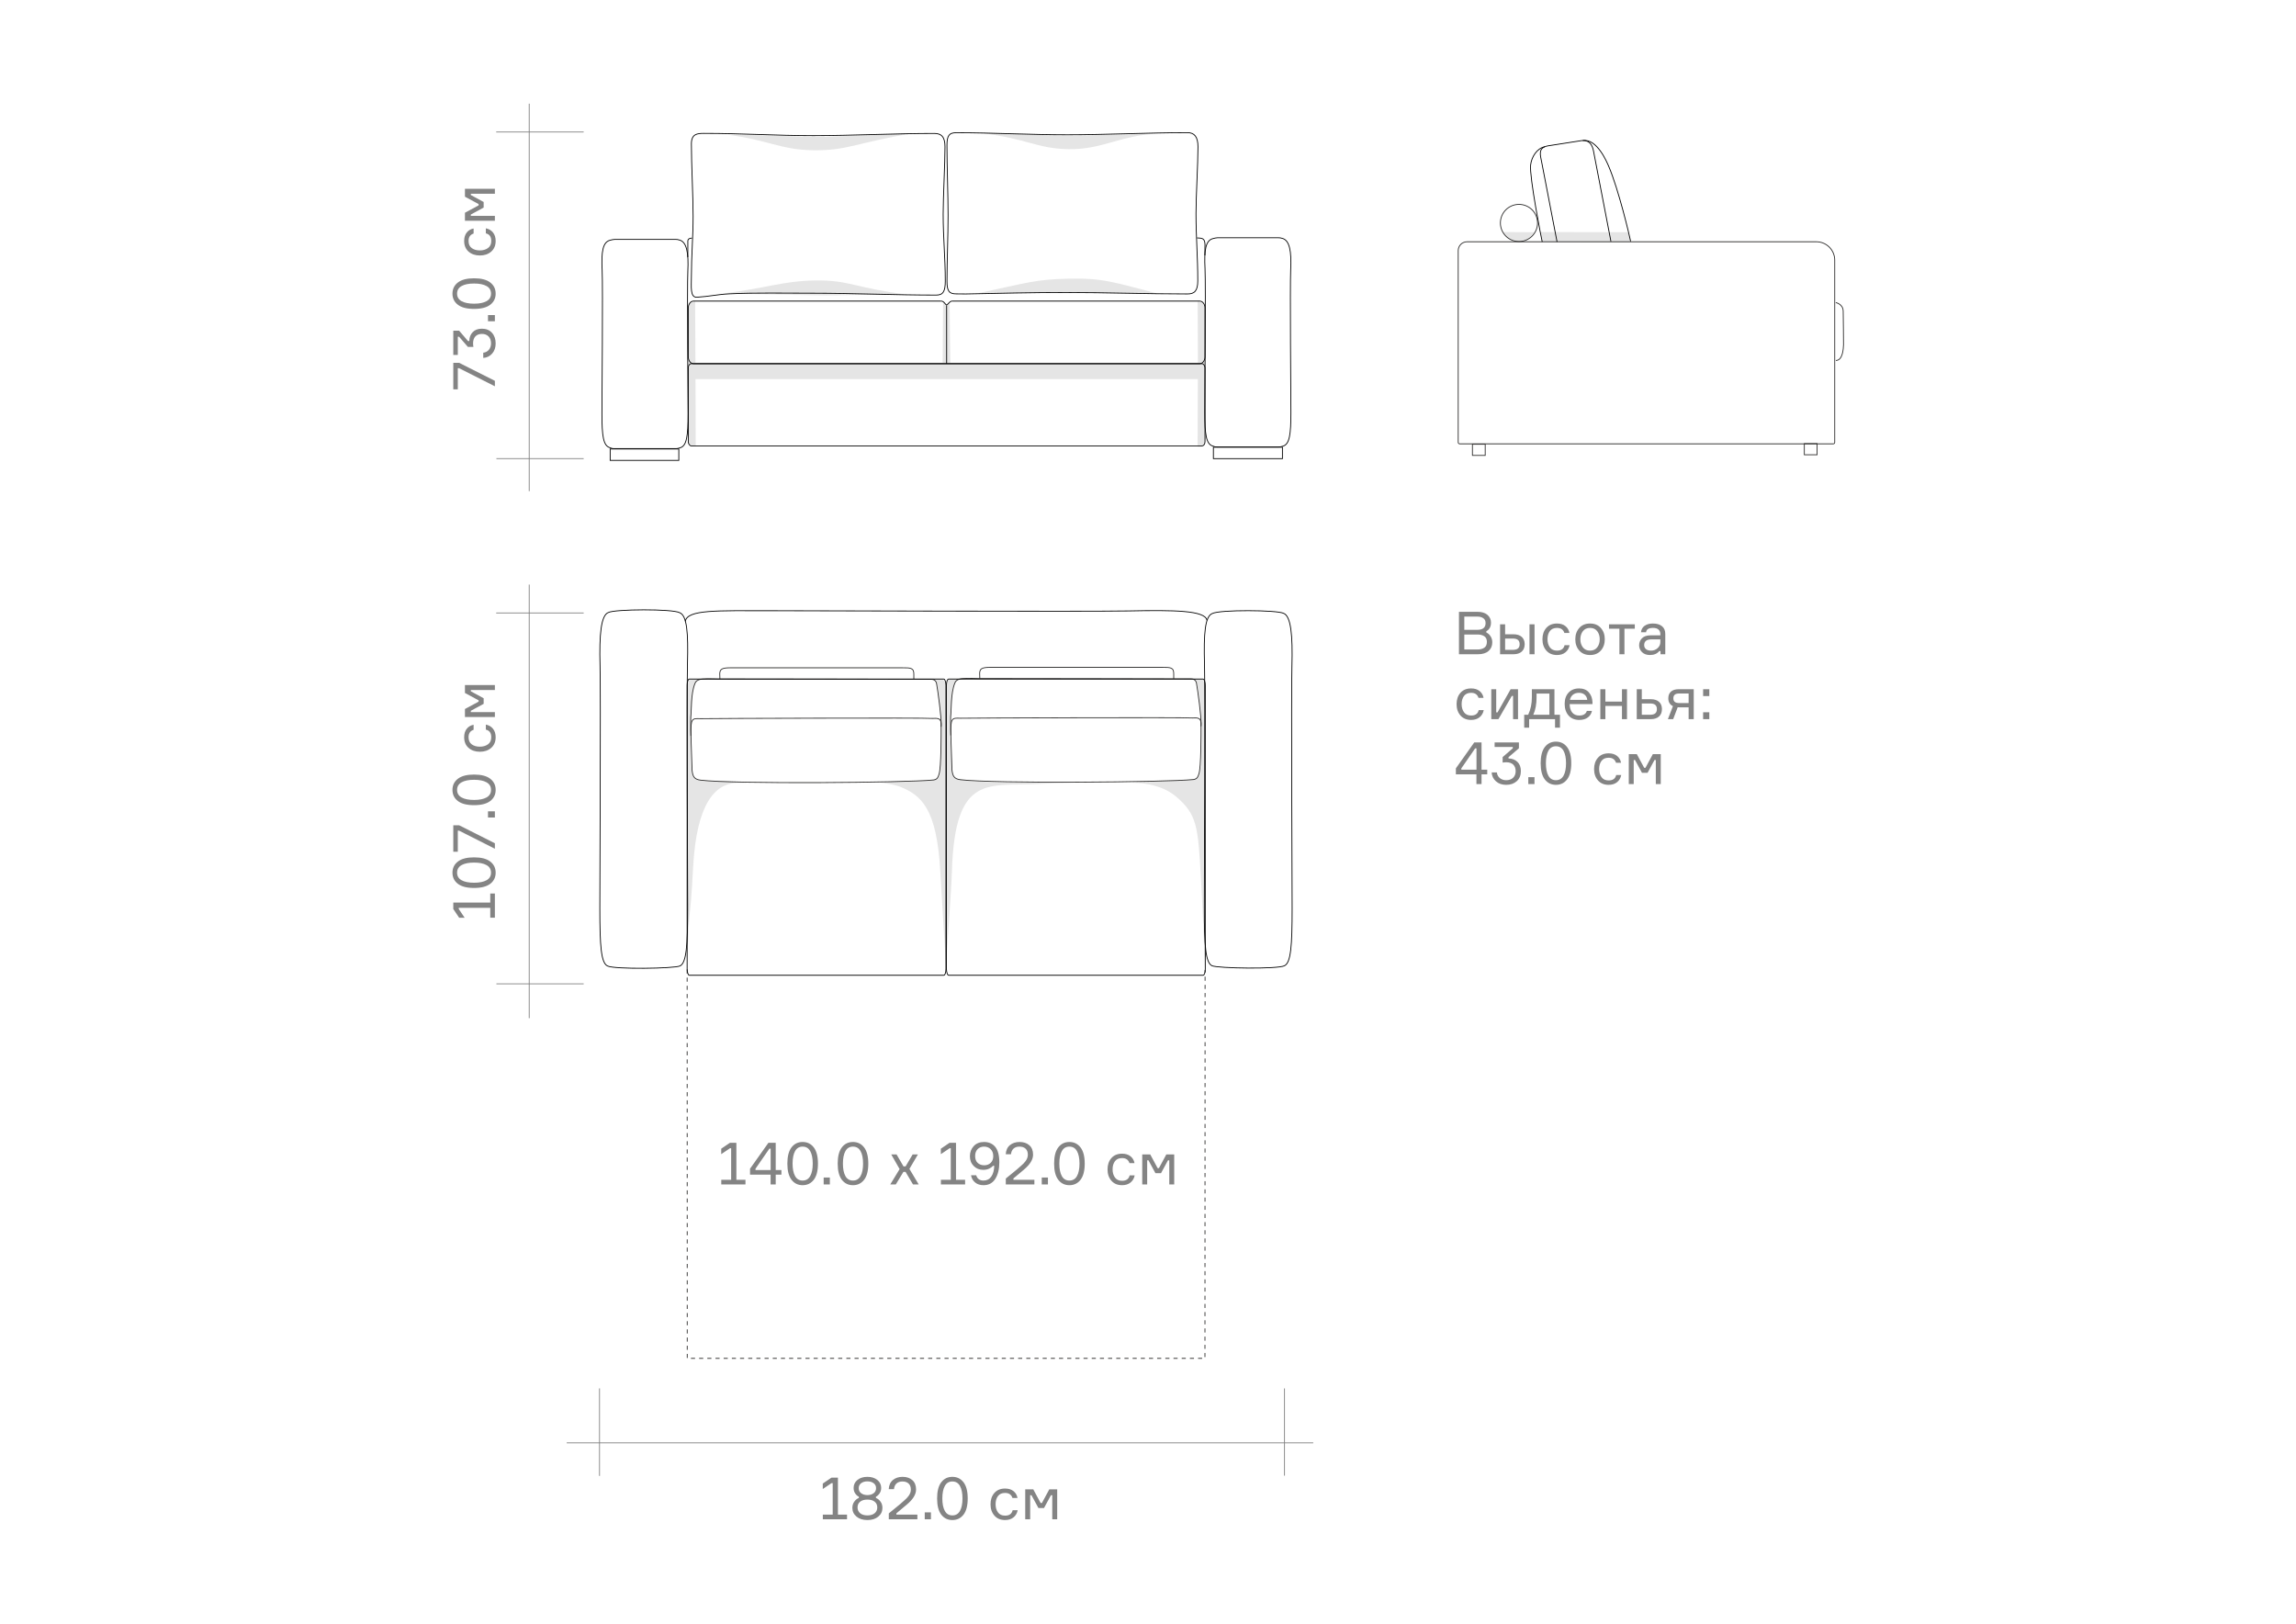 <?xml version="1.0" encoding="UTF-8"?>
<!DOCTYPE svg PUBLIC "-//W3C//DTD SVG 1.1//EN" "http://www.w3.org/Graphics/SVG/1.1/DTD/svg11.dtd">
<!-- Creator: CorelDRAW 2021.5 -->
<svg xmlns="http://www.w3.org/2000/svg" xml:space="preserve" width="297mm" height="210mm" version="1.1" shape-rendering="geometricPrecision" text-rendering="geometricPrecision" image-rendering="optimizeQuality" fill-rule="evenodd" clip-rule="evenodd"
viewBox="0 0 29698.94 20999.25"
 xmlns:xlink="http://www.w3.org/1999/xlink"
 xmlns:xodm="http://www.corel.com/coreldraw/odm/2003">
 <g id="Тени">
  <g id="_2274241111632">
   <path fill="black" fill-opacity="0.102" d="M8964.87 11224c45.55,-850.59 291.71,-1084.76 561.36,-1099.92 28.54,-1.58 100.75,0.59 133.79,-0.63 -230.07,-40.42 -534.37,-3.79 -641.72,-43.78 -64.56,-24.05 -67.93,-90.1 -73.8,-167.51 -7.13,-93.59 -15.49,-440.29 -9.13,-481.82l21.33 -463.16c4.11,-89.54 78.86,-186.8 63.09,-185.04l-115.04 12.97 -16.7 118.77 0 3567.63c35.17,-965.77 32.28,-426.44 76.82,-1257.5zm2350.25 -1110c160.32,10.33 288.95,45.97 318.36,57.32 284.86,109.93 484.46,286.34 529.54,1100.46 20.46,369.42 72.83,1209.72 72.83,1209.72 0,0 69.51,-949.73 76.98,-1206.93 37.67,-1294.04 482.94,-1097.07 1136.43,-1136.79 115.4,-7 445.05,-12.46 544.26,-22.16 -24.97,0.57 -245.17,0.39 -269.79,0.61 -564.44,5.21 -1136.56,14.8 -1358.87,-49.35 -58.48,-16.9 -45.43,-131.77 -55.48,-251.97 -15.08,-180.27 -29.77,-396.99 -22.83,-442.5l34.41 -427.09c5.1,-63.44 34.38,-127.39 68.61,-154.2l-123.93 0.36 -26.7 51.32 -34.11 -49.81 -139.03 -6.09c53.76,8.14 63.71,120.89 71.76,204.55l38.06 395.88c1.4,14.51 -0.52,28.63 -2.74,41.96l1.08 0.02c-3.7,56.49 7.93,304.08 -11.87,476 -8.59,74.63 4.1,131.4 -38.35,158.1 -84.78,53.4 -471.07,36.82 -808.62,50.6zm3324.05 7.58c208.14,3.61 421.56,52.11 571.62,179.12 278.22,235.5 285.69,392.5 324.24,1074.54 56.53,999.94 55.18,1553.11 55.15,1019.54l-0.3 -3558.29 -38.61 -50.87 -95.8 -3.41c26.2,29.73 41.65,131.36 46.63,184.9l37.83 405.29c1.36,14.51 -0.54,28.63 -2.75,41.96l1.07 0.02c-5.29,81.01 28.11,588.54 -52.83,643.34 -99.53,67.4 -517.94,14.39 -846.25,63.86z"/>
   <path fill="black" fill-opacity="0.102" d="M9406.33 1742.17c524.74,65.68 686.75,193.98 1106.63,200.98 447.53,7.47 575.03,-100.48 1271.2,-215.45 -391.47,9.08 -774.47,32.21 -1165.94,41.31l-1211.9 -26.84z"/>
   <path fill="black" fill-opacity="0.102" d="M12657.75 1716.72c650.59,77.44 745.43,205.56 1165.33,212.29 447.53,7.18 678.39,-188.25 1178.73,-200.93 -391.46,8.73 -774.47,21.15 -1165.94,29.9l-1178.12 -41.26z"/>
   <polygon fill="black" fill-opacity="0.102" points="8903.34,4033.31 8915.37,3920.83 8991.64,3894.25 8995.65,4695.45 12193.21,4695.45 12199.36,3902.33 12244.75,3950.59 12283.1,3910.96 12292.25,4695.45 15495.09,4695.45 15491.91,3894.25 15557.25,3911.24 15587.44,3996.18 15589.23,5726.45 15544.93,5776.39 15490.71,5776.39 15494.17,4902.8 8996.6,4902.8 8999.29,5766.73 8936.67,5766.73 8900.76,5727.3 "/>
   <path fill="black" fill-opacity="0.102" d="M9345.43 3796.3c563.47,-66.57 779.21,-163.42 1199.1,-169.21 447.54,-6.18 514.26,97.9 1178.74,181.18 -391.47,-7.51 -789,18.09 -1180.47,10.56l-1197.37 -22.53z"/>
   <path fill="black" fill-opacity="0.102" d="M12623.97 3798.66c689.33,-148.25 772.78,-184.28 1192.67,-194.38 447.53,-10.76 588.46,44.49 1185.17,200.5 -391.46,-13.09 -784.15,-8.74 -1175.62,-21.88l-1202.22 15.76z"/>
   <polygon fill="black" fill-opacity="0.102" points="19923.16,3001.06 21063,3003.39 21094.41,3129.47 19948.61,3126.7 "/>
   <polygon fill="black" fill-opacity="0.102" points="19434.56,3001.06 19851.76,3003.39 19760.83,3103.28 19621.63,3122.32 19505.78,3085.02 "/>
   <g>
    <rect fill="none" stroke="#2B2A29" stroke-width="10.58" stroke-miterlimit="22.926" x="23339.15" y="5737.19" width="165.27" height="144.14"/>
    <rect fill="none" stroke="#2B2A29" stroke-width="10.58" stroke-miterlimit="22.926" x="19046.05" y="5745.56" width="165.27" height="144.14"/>
    <path fill="none" stroke="#2B2A29" stroke-width="10.58" stroke-miterlimit="22.926" d="M18862.08 3240.74l0 2480.62c0,10.36 8.45,18.8 18.8,18.8l4832.7 0c10.33,0 18.78,-8.44 18.78,-18.8l0 -2357.07c0,-130.69 -106.9,-237.59 -237.58,-237.59l-4518.66 0c-62.73,0 -114.04,51.31 -114.04,114.04z"/>
    <circle fill="none" stroke="#2B2A29" stroke-width="10.58" stroke-miterlimit="22.926" cx="19648.01" cy="2883.52" r="240.24"/>
    <path fill="none" stroke="#2B2A29" stroke-width="10.58" stroke-miterlimit="22.926" d="M23746.56 3913.55c0,0 95.33,17.51 95.33,113.48 0,95.97 6.01,383.46 4.13,431.36 -1.87,47.9 -8.36,203.37 -98.8,203.37"/>
    <path fill="none" stroke="black" stroke-width="10.58" stroke-miterlimit="22.926" d="M20140.35 3126.7l-198.22 -1027.94c-18.59,-96.43 -53.41,-191.47 87.04,-213.4l414.54 -64.71c37.25,-5.82 138.84,-20.57 167.92,130.37l225.66 1170.18"/>
    <path fill="none" stroke="black" stroke-width="10.58" stroke-miterlimit="22.926" d="M19982.43 1897.62c-99.9,19.48 -171.49,128.39 -183.81,236.93 -17.3,152.49 142.08,964.63 150,992.14"/>
    <path fill="none" stroke="black" stroke-width="10.58" stroke-miterlimit="22.926" d="M20474.07 1817.43c182.27,-27.02 309.11,274.27 333.56,331.1 130.58,303.6 272.62,910.61 284.54,971.97"/>
   </g>
   <g>
    <g>
     <path fill="none" stroke="#2B2A29" stroke-width="10.58" stroke-miterlimit="22.926" d="M8952.38 9964.58c9.1,75.1 25.13,114.9 109.56,125.05 434.89,52.32 2653.53,33.27 3013.75,-2.21 41.73,-6.18 56.22,-25.53 70.67,-73.88 29.3,-90.75 27.07,-507.36 27.07,-645.45 6.64,-80.09 -43.43,-445.81 -59.29,-530.62 -9.07,-38.67 -39.99,-52.59 -65.94,-51.95 -960.66,-3.73 -1735.89,-1.76 -2714.19,-4.38 -51.93,2.21 -165.58,-7.26 -250.01,0.65 -53.18,4.99 -83.9,26.75 -94.39,57.24 -55.37,129.43 -44.88,367.08 -54.64,436.71 -5.06,124.64 14.05,550.04 17.41,688.84z"/>
     <path fill="none" stroke="#2B2A29" stroke-width="10.58" stroke-miterlimit="22.926" d="M8936.88 9516.72c-4.86,-233.4 15.46,-224.86 124.54,-222.06 90.14,-3.08 2956.72,-13 2986.55,-3.4 55.97,4.68 139.35,-30.26 125.55,108.17"/>
     <path fill="none" stroke="#2B2A29" stroke-width="10.58" stroke-miterlimit="22.926" d="M9312.14 8781.11c-0.11,-8.19 -1.9,-61.02 -2.05,-69.2 2.9,-52.72 21.81,-75.33 131.7,-75.33 764.03,0 1471.84,0 2235.88,0 97.52,0 145.3,-1.05 142.73,85.63l0 61.94"/>
     <path fill="none" stroke="#2B2A29" stroke-width="10.58" stroke-miterlimit="22.926" d="M12314.05 9958.89c9.11,75.11 25.14,114.9 109.57,125.05 434.89,52.32 2653.53,33.27 3013.74,-2.21 41.73,-6.18 56.22,-25.53 70.67,-73.88 29.31,-90.75 27.08,-507.36 27.08,-645.45 6.64,-80.09 -43.43,-445.8 -59.3,-530.62 -9.06,-38.67 -39.99,-52.59 -65.93,-51.94 -960.66,-3.74 -1735.9,-1.77 -2714.19,-4.38 -51.93,2.2 -165.58,-7.27 -250.01,0.64 -53.19,4.99 -83.91,26.75 -94.39,57.24 -55.37,129.43 -44.89,367.09 -54.64,436.71 -5.06,124.64 14.04,550.05 17.4,688.84z"/>
     <path fill="none" stroke="#2B2A29" stroke-width="10.58" stroke-miterlimit="22.926" d="M12298.56 9511.03c-4.86,-233.4 15.46,-224.86 124.54,-222.06 90.14,-3.08 2956.71,-12.99 2986.54,-3.4 55.98,4.69 139.36,-30.25 125.56,108.17"/>
     <path fill="none" stroke="#2B2A29" stroke-width="10.58" stroke-miterlimit="22.926" d="M12673.82 8775.42c-0.11,-8.19 -1.9,-61.01 -2.05,-69.2 2.89,-52.71 21.8,-75.33 131.7,-75.33 764.03,0 1471.83,0 2235.87,0 97.53,0 145.31,-1.04 142.74,85.63l0 61.95"/>
    </g>
    <polyline fill="none" stroke="#2B2A29" stroke-width="10.58" stroke-miterlimit="22.926" stroke-dasharray="52.898 52.898" points="8888.08,12537.67 8889.31,17567.63 15586.01,17567.63 15587.69,12546.16 "/>
    <path fill="none" stroke="black" stroke-width="10.58" stroke-miterlimit="22.926" d="M15676.29 12489.69c-82.28,-42.08 -98.72,-256.99 -98.72,-750.66 0,-199.02 12.53,-2798.26 2.72,-3145.16 -11.29,-402.88 6.52,-621.9 100.53,-659.27 93.17,-51.01 839.89,-46.27 922.38,-2.55 94.8,34.32 119.31,283.96 107.98,684.71 -9.77,345.13 2.7,2930.96 2.7,3128.96 0,491.07 -16.42,704.93 -99.4,744.35 -84.68,45.04 -862.52,34.51 -938.19,-0.38z"/>
    <path fill="none" stroke="black" stroke-width="10.58" stroke-miterlimit="22.926" d="M15612.15 8022.91c-22.29,-129.34 -422.58,-133.68 -1013.73,-121.65 -509.03,10.35 -4323.11,-2.92 -4615.16,-2.92 -724.35,0 -1087.78,-15.7 -1119.58,136.83"/>
    <path fill="none" stroke="black" stroke-width="10.58" stroke-miterlimit="22.926" d="M8796.42 12492.46c82.27,-42.21 98.72,-257.75 98.72,-752.89 0,-199.59 -12.53,-2806.51 -2.72,-3154.43 11.29,-404.07 -6.52,-623.73 -100.53,-661.22 -93.17,-51.16 -839.89,-46.4 -922.38,-2.56 -94.8,34.43 -119.31,284.81 -107.98,686.74 9.77,346.15 -2.7,2939.6 -2.7,3138.19 0,492.52 16.42,707.01 99.39,746.55 84.69,45.17 862.53,34.61 938.2,-0.38z"/>
    <rect fill="none" stroke="black" stroke-width="10.58" stroke-miterlimit="22.926" x="12242.41" y="8782.22" width="3347.77" height="3830.78" rx="27.59" ry="79.81"/>
    <rect fill="none" stroke="black" stroke-width="10.58" stroke-miterlimit="22.926" x="8888.08" y="8782.13" width="3347.77" height="3830.87" rx="27.59" ry="79.81"/>
   </g>
   <g>
    <path fill="none" stroke="black" stroke-width="10.58" stroke-miterlimit="22.926" d="M16535.69 3074.93l-787.2 0c-17.32,0 -40.05,5.97 -55.78,10.02 -98.94,21.84 -117.68,150.91 -105.76,388.39 10.26,204.46 -2.88,1736.55 -2.88,1853.86 0,290.96 17.28,417.67 104.2,441.69 20.91,8.26 25.21,11.88 60.22,11.88l787.2 0c33.84,0 37.22,-5.13 58.2,-10.22 86.9,-23.93 104.2,-149.95 104.2,-439.43 0,-116.71 -13.14,-1640.86 -2.88,-1844.27 11.92,-236.23 -13.84,-383.38 -112.78,-405.1 -16.76,-5.43 -27.48,-6.82 -46.74,-6.82z"/>
    <path fill="none" stroke="black" stroke-width="10.58" stroke-miterlimit="22.926" d="M8969.65 3894.21c1065.27,0 2130.55,0 3195.83,0 44.17,-4.24 52.86,34.33 79.28,51.5 24.94,-17.17 44.38,-54.92 74.84,-51.5l3200.25 0c36.75,0 66.83,40.48 66.83,89.92l0 629.39c0,49.46 -30.08,89.92 -66.83,89.92l-6550.19 0c-36.77,0 -66.84,-40.46 -66.84,-89.92l0 -629.39c0,-49.44 30.07,-89.92 66.84,-89.92z"/>
    <rect fill="none" stroke="black" stroke-width="10.58" stroke-miterlimit="22.926" x="8902.92" y="4703.44" width="6683.86" height="1063.12" rx="38.91" ry="53.16"/>
    <rect fill="none" stroke="black" stroke-width="10.58" stroke-miterlimit="22.926" x="7892.53" y="5806.53" width="887.85" height="147.59"/>
    <rect fill="none" stroke="black" stroke-width="10.58" stroke-miterlimit="22.926" x="15695.4" y="5783.96" width="893.13" height="147.59"/>
    <path fill="none" stroke="black" stroke-width="10.58" stroke-miterlimit="22.926" d="M8897.17 3325.67l0 -194.72c-3.14,-37.63 14.73,-48.94 53.84,-52.23m6532.12 -1.85c63.25,4.14 100.27,-0.7 103.48,84.71l-1.55 141.3"/>
    <path fill="none" stroke="black" stroke-width="10.58" stroke-miterlimit="22.926" d="M9107.56 1725.06c489.63,0 924.73,29.18 1414.38,29.18 496.26,0 1067.38,-28.39 1563.63,-28.39 90.39,0 138,42.4 138,172.27 0,224.23 -23.75,646.89 -23.75,871.12 0,314.47 27.52,552.6 27.52,867.08 0,129.88 -26.3,180.07 -116.69,180.07 -522.7,0 -1084.37,-24.4 -1607.05,-24.4 -337.6,0 -738.9,-7.69 -1070.5,8.32 -160.97,7.78 -250.26,33.6 -418.38,43.75 -90.22,5.45 -71.5,-136.9 -71.5,-266.77 0,-271.73 22.21,-508.5 22.21,-780.23 0,-266.98 -22.21,-668.09 -22.21,-935.06 0,-129.91 73.95,-136.95 164.33,-136.95z"/>
    <line fill="none" stroke="black" stroke-width="10.58" stroke-miterlimit="22.926" x1="12244.85" y1="4703.43" x2="12244.75" y2= "3950.59" />
    <path fill="none" stroke="black" stroke-width="10.58" stroke-miterlimit="22.926" d="M12368.71 1716.52c485.47,0 952.52,26.95 1437.98,26.95 492.03,0 1061.51,-27.87 1553.53,-27.87 89.61,0 135.58,53.26 135.58,183.13 0,224.23 -25.54,635.51 -25.54,859.74 0,314.48 23.08,559.08 23.08,873.55 0,129.89 -42.95,169.6 -132.56,169.6 -518.24,0 -1054.75,-18.76 -1572.99,-18.76 -429.97,0 -865.65,10.17 -1295.62,18.89 -29.25,0.59 -93.53,-1.11 -122.79,-1.11 -89.62,0 -120.11,-32.06 -120.11,-161.93 0,-271.73 14.18,-580.69 14.18,-852.41 0,-266.98 -14.63,-639.01 -14.63,-905.98 0,-129.88 30.29,-163.8 119.89,-163.8z"/>
    <path fill="none" stroke="black" stroke-width="10.58" stroke-miterlimit="22.926" d="M8737.68 3096.17l-787.2 0c-17.32,0 -40.05,5.97 -55.78,10.03 -98.94,21.83 -117.68,150.9 -105.76,388.38 10.26,204.46 -2.88,1736.56 -2.88,1853.86 0,290.97 17.28,417.67 104.2,441.69 20.91,8.26 25.21,11.88 60.22,11.88l787.2 0c33.84,0 37.22,-5.12 58.2,-10.22 86.9,-23.92 104.2,-149.94 104.2,-439.43 0,-116.7 -13.14,-1640.85 -2.88,-1844.27 11.92,-236.23 -13.84,-383.37 -112.78,-405.1 -16.76,-5.42 -27.48,-6.82 -46.74,-6.82z"/>
   </g>
   <path fill="#666666" fill-rule="nonzero" fill-opacity="0.8" d="M19226.06 8163.11l0 16.91c23.06,10.76 41.64,27.68 55.73,50.74 14.09,23.06 21.14,48.42 21.14,76.1 0,46.12 -15.89,83.4 -47.66,111.84 -31.77,28.44 -77.89,42.66 -138.36,42.66l-245.2 0 0 -548.82 239.05 0c55.86,0 99.03,13.2 129.52,39.59 30.49,26.39 45.74,59.57 45.74,99.54 0,52.79 -19.99,89.94 -59.96,111.46zm-285.17 -189.08l0 171.4 168.33 0c71.23,0 106.85,-29.21 106.85,-87.63 0,-28.69 -10.25,-49.83 -30.75,-63.41 -20.5,-13.58 -46.38,-20.37 -77.64,-20.37l-166.79 0zm0 425.83l171.41 0c35.36,0 64.31,-7.56 86.86,-22.68 22.55,-15.12 33.82,-40.36 33.82,-75.72 0,-33.3 -11.15,-57.52 -33.44,-72.64 -22.29,-15.11 -51.12,-22.67 -86.47,-22.67l-172.18 0 0 193.7zm462.72 -325.91l65.34 0 0 129.13 106.85 0c46.63,0 82.63,11.28 108,33.83 25.36,22.54 38.05,54.06 38.05,94.54 0,41 -12.69,72.9 -38.05,95.7 -25.37,22.81 -61.37,34.21 -108,34.21l-172.18 0 0 -387.4zm65.34 184.47l0 146.04 97.62 0c32.29,0 55.35,-6.15 69.18,-18.45 13.84,-12.3 20.76,-30.49 20.76,-54.58 0,-24.08 -6.92,-42.27 -20.76,-54.57 -13.83,-12.3 -36.89,-18.45 -69.18,-18.45l-97.62 0zm315.15 -184.47l65.34 0 0 387.4 -65.34 0 0 -387.4zm453.5 270.56l65.34 0c-7.69,38.95 -25.75,69.82 -54.19,92.63 -28.44,22.8 -64.7,34.2 -108.77,34.2 -58.42,0 -104.41,-19.09 -137.98,-57.26 -33.56,-38.18 -50.35,-86.99 -50.35,-146.43 0,-59.95 16.66,-108.89 49.97,-146.81 33.31,-37.92 79.43,-56.88 138.36,-56.88 44.58,0 80.84,11.15 108.77,33.44 27.93,22.29 45.22,51.89 51.88,88.78l-65.33 0c-13.84,-43.56 -45.61,-65.34 -95.32,-65.34 -41.51,0 -72.38,13.71 -92.63,41.13 -20.24,27.42 -30.36,62.13 -30.36,104.16 0,42.53 10.25,77.89 30.75,106.07 20.5,28.19 51.24,42.28 92.24,42.28 54.32,0 86.86,-23.32 97.62,-69.95zm190.24 -222.91c34.08,-38.43 80.58,-57.65 139.52,-57.65 58.93,0 105.43,19.22 139.51,57.65 34.08,38.44 51.12,87.12 51.12,146.04 0,58.93 -17.04,107.62 -51.12,146.04 -34.08,38.44 -80.58,57.65 -139.51,57.65 -58.94,0 -105.44,-19.21 -139.52,-57.65 -34.08,-38.43 -51.12,-87.12 -51.12,-146.04 0,-58.93 17.04,-107.61 51.12,-146.04zm46.51 250.2c21.52,28.44 52.52,42.66 93.01,42.66 40.48,0 71.48,-14.22 93.01,-42.66 21.52,-28.44 32.28,-63.16 32.28,-104.16 0,-40.99 -10.76,-75.71 -32.28,-104.15 -21.53,-28.44 -52.53,-42.67 -93.01,-42.67 -40.49,0 -71.49,14.23 -93.01,42.67 -21.53,28.44 -32.29,63.16 -32.29,104.15 0,41 10.76,75.72 32.29,104.16zm338.2 -240.97l0 -56.88 333.6 0 0 56.88 -133.75 0 0 330.52 -65.34 0 0 -330.52 -134.52 0zm666.43 330.52l0 -40.74 -16.91 0c-26.65,33.82 -66.88,50.73 -120.69,50.73 -42.53,0 -76.35,-12.3 -101.46,-36.89 -25.11,-24.6 -37.67,-54.32 -37.67,-89.17 0,-35.36 12.3,-65.59 36.9,-90.7 24.6,-25.12 61.75,-37.67 111.46,-37.67l126.06 0 0 -15.37c0,-24.6 -7.68,-44.2 -23.06,-58.81 -15.37,-14.6 -39.2,-21.91 -71.49,-21.91 -56.37,0 -86.34,18.71 -89.93,56.12l-65.34 0c2.56,-35.36 17.81,-63.03 45.74,-83.02 27.93,-19.98 63.93,-29.98 108,-29.98 49.7,0 88.78,11.53 117.22,34.59 28.44,23.06 42.66,56.12 42.66,99.16l0 263.65 -61.49 0zm-121.45 -46.89c32.28,0 60.21,-10.63 83.78,-31.9 23.58,-21.27 35.36,-47.27 35.36,-78.02l0 -35.36 -116.07 0c-62.01,0 -93.01,24.6 -93.01,73.79 0,22.04 7.82,39.46 23.45,52.27 15.63,12.81 37.79,19.22 66.49,19.22zm-2230.63 769.48l65.34 0c-7.69,38.95 -25.75,69.82 -54.19,92.63 -28.44,22.8 -64.7,34.2 -108.77,34.2 -58.42,0 -104.41,-19.09 -137.98,-57.26 -33.56,-38.18 -50.35,-86.99 -50.35,-146.43 0,-59.95 16.66,-108.89 49.97,-146.81 33.31,-37.92 79.43,-56.88 138.36,-56.88 44.58,0 80.84,11.15 108.77,33.44 27.93,22.29 45.22,51.89 51.88,88.78l-65.33 0c-13.84,-43.56 -45.61,-65.34 -95.32,-65.34 -41.51,0 -72.38,13.71 -92.63,41.13 -20.24,27.42 -30.36,62.13 -30.36,104.16 0,42.53 10.25,77.89 30.75,106.07 20.5,28.19 51.24,42.28 92.24,42.28 54.32,0 86.86,-23.32 97.62,-69.95zm255.19 116.84l-92.24 0 0 -387.4 63.8 0 0 299.77 16.91 0 169.87 -299.77 95.32 0 0 387.4 -63.8 0 0 -299.78 -16.91 0 -172.95 299.78zm724.84 -56.88l71.49 0 0 166.79 -63.8 0 0 -109.92 -335.14 0 0 109.92 -63.8 0 0 -166.79 51.5 0c31.77,-67.65 47.66,-142.45 47.66,-224.45l0 -106.07 292.09 0 0 330.52zm-65.34 0l0 -273.64 -166.02 0 0 49.19c0,87.63 -14.1,162.44 -42.28,224.45l208.3 0zm557.27 -159.88l0 22.29 -295.16 0c1.03,46.64 12.04,82.89 33.06,108.77 21.01,25.88 51.24,38.82 90.7,38.82 53.29,0 86.09,-19.99 98.39,-59.96l66.11 0c-6.67,34.85 -24.22,63.04 -52.66,84.56 -28.44,21.52 -65.72,32.28 -111.84,32.28 -58.93,0 -105.05,-19.21 -138.36,-57.65 -33.31,-38.43 -49.97,-88.4 -49.97,-149.88 0,-60.47 16.66,-108.9 49.97,-145.27 33.31,-36.39 78.91,-54.58 136.82,-54.58 54.83,0 97.11,17.3 126.83,51.89 29.73,34.59 45.1,77.51 46.12,128.75zm-174.48 -123.76c-33.3,0 -59.95,8.59 -79.94,25.76 -19.98,17.16 -32.28,39.07 -36.89,65.72l223.67 0c-2.05,-26.14 -12.55,-47.92 -31.51,-65.34 -18.97,-17.42 -44.08,-26.14 -75.34,-26.14zm621.08 340.52l-65.34 0 0 -170.64 -214.45 0 0 170.64 -65.34 0 0 -387.4 65.34 0 0 159.87 214.45 0 0 -159.87 65.34 0 0 387.4zm670.27 -387.4l192.93 0 0 387.4 -66.11 0 0 -152.96 -117.61 0c-10.25,0 -18.19,-0.25 -23.83,-0.77l-58.42 153.73 -68.41 0 65.34 -168.33c-39.97,-18.96 -59.96,-52.78 -59.96,-101.47 0,-37.41 11.66,-66.36 34.98,-86.86 23.31,-20.5 57.01,-30.74 101.08,-30.74zm126.83 55.34l-119.92 0c-28.18,0 -48.17,5.38 -59.95,16.14 -11.79,10.76 -17.68,26.39 -17.68,46.89 0,19.99 5.89,35.11 17.68,45.35 11.78,10.25 31.77,15.38 59.95,15.38l119.92 0 0 -123.76zm-1993.89 1171.49l-79.94 0 0 -89.17 79.94 0 0 89.17zm133.75 -478.87c35.88,-46.63 83.79,-69.95 143.74,-69.95 59.96,0 108,23.45 144.12,70.34 36.12,46.89 54.19,116.71 54.19,209.45 0,92.76 -18.07,162.44 -54.19,209.07 -36.13,46.64 -84.17,69.95 -144.12,69.95 -59.96,0 -107.87,-23.31 -143.74,-69.95 -35.87,-46.63 -53.8,-116.32 -53.8,-209.07 0,-93.26 17.93,-163.2 53.8,-209.84zm46.13 370.88c21.52,38.69 54.06,58.04 97.62,58.04 43.56,0 76.23,-19.35 98,-58.04 21.78,-38.69 32.67,-92.37 32.67,-161.03 0,-69.18 -10.89,-123.11 -32.67,-161.8 -21.77,-38.69 -54.44,-58.03 -98,-58.03 -43.56,0 -76.1,19.34 -97.62,58.03 -21.53,38.7 -32.29,92.63 -32.29,161.8 0,68.67 10.76,122.35 32.29,161.03zm877.02 -8.84l65.34 0c-7.69,38.95 -25.75,69.82 -54.19,92.63 -28.44,22.8 -64.7,34.2 -108.77,34.2 -58.42,0 -104.41,-19.09 -137.98,-57.26 -33.56,-38.18 -50.35,-86.99 -50.35,-146.43 0,-59.95 16.66,-108.89 49.97,-146.81 33.31,-37.92 79.43,-56.88 138.36,-56.88 44.58,0 80.84,11.15 108.77,33.44 27.93,22.29 45.22,51.89 51.88,88.78l-65.33 0c-13.84,-43.56 -45.61,-65.34 -95.32,-65.34 -41.51,0 -72.38,13.71 -92.63,41.13 -20.24,27.42 -30.36,62.13 -30.36,104.16 0,42.53 10.25,77.89 30.75,106.07 20.5,28.19 51.24,42.28 92.24,42.28 54.32,0 86.86,-23.32 97.62,-69.95zm162.95 116.84l0 -387.4 103.77 0 95.32 176.78 16.91 0 95.32 -176.78 102.23 0 0 387.4 -63.8 0 0 -311.31 -16.91 0 -89.94 166.03 -72.25 0 -89.94 -166.03 -16.91 0 0 311.31 -63.8 0zm168.34 -1226.83l0 129.13 114.53 0c46.64,0 82.64,11.28 108,33.83 25.37,22.54 38.05,54.06 38.05,94.54 0,41 -12.68,72.9 -38.05,95.7 -25.36,22.81 -61.36,34.21 -108,34.21l-179.86 0 0 -387.4 65.34 0zm0 330.52l105.31 0c32.28,0 55.34,-6.15 69.18,-18.45 13.84,-12.3 20.75,-30.49 20.75,-54.58 0,-24.08 -6.91,-42.27 -20.75,-54.57 -13.84,-12.3 -36.9,-18.45 -69.18,-18.45l-105.31 0 0 146.04zm873.19 56.88l-79.94 0 0 -89.17 79.94 0 0 89.17zm0 -298.24l-79.94 0 0 -89.16 79.94 0 0 89.16zm-2946.24 951.66l73.79 0 0 59.96 -73.79 0 0 126.06 -66.11 0 0 -126.06 -265.95 0 0 -76.87 237.51 -335.14 94.55 0 0 352.05zm-261.34 0l196 0 0 -275.95 -16.91 0 -179.09 259.04 0 16.91zm430.44 -352.05l314.38 0 0 75.33 -134.52 115.31 0 16.14c47.65,1.02 86.22,15.88 115.68,44.58 29.47,28.7 44.2,68.41 44.2,119.15 0,54.83 -17.68,98.13 -53.04,129.9 -35.36,31.78 -80.96,47.66 -136.82,47.66 -53.81,0 -97.88,-15.11 -132.21,-45.35 -34.34,-30.23 -53.04,-68.67 -56.12,-115.3l67.65 0c3.07,30.23 15.75,54.58 38.05,73.02 22.29,18.45 49.83,27.68 82.63,27.68 37.41,0 67.13,-10.51 89.17,-31.52 22.03,-21.01 33.05,-49.71 33.05,-86.09 0,-35.87 -10.51,-63.93 -31.52,-84.17 -21.01,-20.24 -50.99,-30.37 -89.93,-30.37 -18.96,0 -34.59,1.54 -46.89,4.62l0 -71.49 131.44 -113.77 0 -16.91 -235.2 0 0 -58.42z"/>
   <path fill="#666666" fill-rule="nonzero" fill-opacity="0.8" d="M10643.39 19648.57l0 -59.96 127.6 0 0 -407.39 -15.37 0 -113 76.1 0 -70.72 112.23 -76.1 83.79 0 0 478.1 117.6 0 0 59.96 -312.84 0zm687.18 -292.09l0 16.91c21.01,7.18 40.22,22.17 57.65,44.97 17.42,22.8 26.13,50.61 26.13,83.4 0,45.1 -17.8,82.51 -53.42,112.23 -35.62,29.72 -82.63,44.58 -141.04,44.58 -58.42,0 -105.44,-14.86 -141.05,-44.58 -35.61,-29.72 -53.42,-67.13 -53.42,-112.23 0,-32.28 8.71,-59.95 26.14,-83.02 17.42,-23.06 36.64,-38.17 57.65,-45.35l0 -16.91c-16.91,-7.17 -32.42,-20.75 -46.51,-40.74 -14.09,-19.98 -21.14,-44.07 -21.14,-72.25 0,-42.54 16.66,-77.13 49.97,-103.78 33.31,-26.64 76.1,-39.97 128.37,-39.97 52.27,0 95.06,13.33 128.37,39.97 33.31,26.65 49.96,61.24 49.96,103.78 0,27.16 -7.17,50.98 -21.52,71.48 -14.35,20.5 -29.72,34.34 -46.12,41.51zm-30.37 -174.86c-21.26,-15.63 -48.04,-23.45 -80.32,-23.45 -32.29,0 -59.06,7.82 -80.33,23.45 -21.27,15.63 -31.9,37.28 -31.9,64.95 0,27.67 10.63,49.45 31.9,65.34 21.27,15.88 48.04,23.83 80.33,23.83 32.28,0 59.06,-7.95 80.32,-23.83 21.27,-15.89 31.9,-37.67 31.9,-65.34 0,-27.67 -10.63,-49.32 -31.9,-64.95zm-173.71 388.94c22.81,18.7 53.94,28.06 93.4,28.06 39.46,0 70.59,-9.36 93.39,-28.06 22.81,-18.71 34.21,-43.69 34.21,-74.95 0,-31.77 -11.28,-56.62 -33.82,-74.56 -22.55,-17.94 -53.81,-26.9 -93.78,-26.9 -39.97,0 -71.23,8.96 -93.78,26.9 -22.55,17.94 -33.82,42.79 -33.82,74.56 0,31.26 11.4,56.24 34.2,74.95zm436.97 -311.69l-67.64 0c3.07,-51.76 21.14,-91.22 54.19,-118.38 33.06,-27.16 74.69,-40.74 124.91,-40.74 52.27,0 94.42,14.22 126.45,42.66 32.03,28.45 48.04,68.8 48.04,121.07 0,63.55 -39.71,128.37 -119.14,194.47l-135.29 113.76 0 16.91 271.33 0 0 59.96 -369.72 0 0 -76.1 79.17 -64.57c49.2,-39.46 89.94,-74.05 122.22,-103.77 12.3,-10.76 22.17,-19.99 29.6,-27.67 7.43,-7.69 15.88,-17.81 25.36,-30.37 9.48,-12.55 16.66,-25.75 21.53,-39.58 4.86,-13.84 7.3,-28.19 7.3,-43.05 0,-33.31 -9.74,-58.93 -29.21,-76.87 -19.47,-17.93 -45.87,-26.9 -79.17,-26.9 -31.26,0 -56.5,8.33 -75.72,24.98 -19.22,16.66 -30.62,41.38 -34.21,74.18zm478.1 389.71l-79.94 0 0 -89.17 79.94 0 0 89.17zm133.75 -478.87c35.88,-46.63 83.79,-69.95 143.74,-69.95 59.96,0 108,23.45 144.12,70.34 36.12,46.89 54.19,116.71 54.19,209.45 0,92.76 -18.07,162.44 -54.19,209.07 -36.13,46.64 -84.17,69.95 -144.12,69.95 -59.96,0 -107.87,-23.31 -143.74,-69.95 -35.87,-46.63 -53.8,-116.32 -53.8,-209.07 0,-93.26 17.93,-163.2 53.8,-209.84zm46.13 370.88c21.52,38.69 54.06,58.04 97.62,58.04 43.56,0 76.23,-19.35 98,-58.04 21.78,-38.69 32.67,-92.37 32.67,-161.03 0,-69.18 -10.89,-123.11 -32.67,-161.8 -21.77,-38.69 -54.44,-58.03 -98,-58.03 -43.56,0 -76.1,19.34 -97.62,58.03 -21.53,38.7 -32.29,92.63 -32.29,161.8 0,68.67 10.76,122.35 32.29,161.03zm877.02 -8.84l65.34 0c-7.69,38.95 -25.75,69.82 -54.19,92.63 -28.44,22.8 -64.7,34.2 -108.77,34.2 -58.42,0 -104.41,-19.09 -137.98,-57.26 -33.56,-38.18 -50.35,-86.99 -50.35,-146.43 0,-59.95 16.66,-108.89 49.97,-146.81 33.31,-37.92 79.43,-56.88 138.36,-56.88 44.58,0 80.84,11.15 108.77,33.44 27.93,22.29 45.22,51.89 51.88,88.78l-65.33 0c-13.84,-43.56 -45.61,-65.34 -95.32,-65.34 -41.51,0 -72.38,13.71 -92.63,41.13 -20.24,27.42 -30.36,62.13 -30.36,104.16 0,42.53 10.25,77.89 30.75,106.07 20.5,28.19 51.24,42.28 92.24,42.28 54.32,0 86.86,-23.32 97.62,-69.95zm162.95 116.84l0 -387.4 103.77 0 95.32 176.78 16.91 0 95.32 -176.78 102.23 0 0 387.4 -63.8 0 0 -311.31 -16.91 0 -89.94 166.03 -72.25 0 -89.94 -166.03 -16.91 0 0 311.31 -63.8 0z"/>
   <path fill="#666666" fill-rule="nonzero" fill-opacity="0.8" d="M5938.63 4692.22l462.73 232.9 0 70.72 -462.73 -233.67 -16.91 0 0 272.87 -58.42 0 0 -342.82 75.33 0zm-75.33 -101.47l0 -314.38 75.33 0 115.31 134.52 16.14 0c1.02,-47.65 15.88,-86.22 44.58,-115.68 28.7,-29.47 68.41,-44.2 119.15,-44.2 54.83,0 98.13,17.68 129.9,53.04 31.78,35.36 47.66,80.96 47.66,136.82 0,53.81 -15.11,97.88 -45.35,132.21 -30.23,34.34 -68.67,53.04 -115.3,56.12l0 -67.65c30.23,-3.07 54.58,-15.75 73.02,-38.05 18.45,-22.29 27.68,-49.83 27.68,-82.63 0,-37.41 -10.51,-67.13 -31.52,-89.17 -21.01,-22.03 -49.71,-33.05 -86.09,-33.05 -35.87,0 -63.93,10.51 -84.17,31.52 -20.24,21.01 -30.37,50.99 -30.37,89.93 0,18.96 1.54,34.59 4.62,46.89l-71.49 0 -113.77 -131.44 -16.91 0 0 235.2 -58.42 0zm538.06 -515.76l0 79.94 -89.17 0 0 -79.94 89.17 0zm-478.87 -133.75c-46.63,-35.88 -69.95,-83.79 -69.95,-143.74 0,-59.96 23.45,-108 70.34,-144.12 46.89,-36.12 116.71,-54.19 209.45,-54.19 92.76,0 162.44,18.07 209.07,54.19 46.64,36.13 69.95,84.17 69.95,144.12 0,59.96 -23.31,107.87 -69.95,143.74 -46.63,35.87 -116.32,53.8 -209.07,53.8 -93.26,0 -163.2,-17.93 -209.84,-53.8zm370.88 -46.13c38.69,-21.52 58.04,-54.06 58.04,-97.62 0,-43.56 -19.35,-76.23 -58.04,-98 -38.69,-21.78 -92.37,-32.67 -161.03,-32.67 -69.18,0 -123.11,10.89 -161.8,32.67 -38.69,21.77 -58.03,54.44 -58.03,98 0,43.56 19.34,76.1 58.03,97.62 38.7,21.53 92.63,32.29 161.8,32.29 68.67,0 122.35,-10.76 161.03,-32.29zm-8.84 -877.02l0 -65.34c38.95,7.69 69.82,25.75 92.63,54.19 22.8,28.44 34.2,64.7 34.2,108.77 0,58.42 -19.09,104.41 -57.26,137.98 -38.18,33.56 -86.99,50.35 -146.43,50.35 -59.95,0 -108.89,-16.66 -146.81,-49.97 -37.92,-33.31 -56.88,-79.43 -56.88,-138.36 0,-44.58 11.15,-80.84 33.44,-108.77 22.29,-27.93 51.89,-45.22 88.78,-51.88l0 65.33c-43.56,13.84 -65.34,45.61 -65.34,95.32 0,41.51 13.71,72.38 41.13,92.63 27.42,20.24 62.13,30.36 104.16,30.36 42.53,0 77.89,-10.25 106.07,-30.75 28.19,-20.5 42.28,-51.24 42.28,-92.24 0,-54.32 -23.32,-86.86 -69.95,-97.62zm116.84 -162.95l-387.4 0 0 -103.77 176.78 -95.32 0 -16.91 -176.78 -95.32 0 -102.23 387.4 0 0 63.8 -311.31 0 0 16.91 166.03 89.94 0 72.25 -166.03 89.94 0 16.91 311.31 0 0 63.8z"/>
   <path fill="#666666" fill-rule="nonzero" fill-opacity="0.8" d="M6401.36 11868.26l-59.96 0 0 -127.6 -407.39 0 0 15.37 76.1 113 -70.72 0 -76.1 -112.23 0 -83.79 478.1 0 0 -117.6 59.96 0 0 312.84zm-478.87 -438.12c-46.63,-35.88 -69.95,-83.79 -69.95,-143.74 0,-59.96 23.45,-108 70.34,-144.12 46.89,-36.12 116.71,-54.19 209.45,-54.19 92.76,0 162.44,18.07 209.07,54.19 46.64,36.13 69.95,84.17 69.95,144.12 0,59.96 -23.31,107.87 -69.95,143.74 -46.63,35.87 -116.32,53.8 -209.07,53.8 -93.26,0 -163.2,-17.93 -209.84,-53.8zm370.88 -46.13c38.69,-21.52 58.04,-54.06 58.04,-97.62 0,-43.56 -19.35,-76.23 -58.04,-98 -38.69,-21.78 -92.37,-32.67 -161.03,-32.67 -69.18,0 -123.11,10.89 -161.8,32.67 -38.69,21.77 -58.03,54.44 -58.03,98 0,43.56 19.34,76.1 58.03,97.62 38.7,21.53 92.63,32.29 161.8,32.29 68.67,0 122.35,-10.76 161.03,-32.29zm-354.74 -711l462.73 232.9 0 70.72 -462.73 -233.67 -16.91 0 0 272.87 -58.42 0 0 -342.82 75.33 0zm462.73 -179.86l0 79.94 -89.17 0 0 -79.94 89.17 0zm-478.87 -133.75c-46.63,-35.88 -69.95,-83.79 -69.95,-143.74 0,-59.96 23.45,-108 70.34,-144.12 46.89,-36.12 116.71,-54.19 209.45,-54.19 92.76,0 162.44,18.07 209.07,54.19 46.64,36.13 69.95,84.17 69.95,144.12 0,59.96 -23.31,107.87 -69.95,143.74 -46.63,35.87 -116.32,53.8 -209.07,53.8 -93.26,0 -163.2,-17.93 -209.84,-53.8zm370.88 -46.13c38.69,-21.52 58.04,-54.06 58.04,-97.62 0,-43.56 -19.35,-76.23 -58.04,-98 -38.69,-21.78 -92.37,-32.67 -161.03,-32.67 -69.18,0 -123.11,10.89 -161.8,32.67 -38.69,21.77 -58.03,54.44 -58.03,98 0,43.56 19.34,76.1 58.03,97.62 38.7,21.53 92.63,32.29 161.8,32.29 68.67,0 122.35,-10.76 161.03,-32.29zm-8.84 -877.02l0 -65.34c38.95,7.69 69.82,25.75 92.63,54.19 22.8,28.44 34.2,64.7 34.2,108.77 0,58.42 -19.09,104.41 -57.26,137.98 -38.18,33.56 -86.99,50.35 -146.43,50.35 -59.95,0 -108.89,-16.66 -146.81,-49.97 -37.92,-33.31 -56.88,-79.43 -56.88,-138.36 0,-44.58 11.15,-80.84 33.44,-108.77 22.29,-27.93 51.89,-45.22 88.78,-51.88l0 65.33c-43.56,13.84 -65.34,45.61 -65.34,95.32 0,41.51 13.71,72.38 41.13,92.63 27.42,20.24 62.13,30.36 104.16,30.36 42.53,0 77.89,-10.25 106.07,-30.75 28.19,-20.5 42.28,-51.24 42.28,-92.24 0,-54.32 -23.32,-86.86 -69.95,-97.62zm116.84 -162.95l-387.4 0 0 -103.77 176.78 -95.32 0 -16.91 -176.78 -95.32 0 -102.23 387.4 0 0 63.8 -311.31 0 0 16.91 166.03 89.94 0 72.25 -166.03 89.94 0 16.91 311.31 0 0 63.8z"/>
   <path fill="#666666" fill-rule="nonzero" fill-opacity="0.8" d="M9329.8 15317.92l0 -59.96 127.6 0 0 -407.39 -15.37 0 -113 76.1 0 -70.72 112.23 -76.1 83.79 0 0 478.1 117.6 0 0 59.96 -312.84 0zm704.08 -186.01l73.79 0 0 59.96 -73.79 0 0 126.06 -66.11 0 0 -126.06 -265.95 0 0 -76.87 237.51 -335.14 94.55 0 0 352.05zm-261.34 0l196 0 0 -275.95 -16.91 0 -179.09 259.04 0 16.91zm465.79 -292.86c35.88,-46.63 83.79,-69.95 143.74,-69.95 59.96,0 108,23.45 144.12,70.34 36.12,46.89 54.19,116.71 54.19,209.45 0,92.76 -18.07,162.44 -54.19,209.07 -36.13,46.64 -84.17,69.95 -144.12,69.95 -59.96,0 -107.87,-23.31 -143.74,-69.95 -35.87,-46.63 -53.8,-116.32 -53.8,-209.07 0,-93.26 17.93,-163.2 53.8,-209.84zm46.13 370.88c21.52,38.69 54.06,58.04 97.62,58.04 43.56,0 76.23,-19.35 98,-58.04 21.78,-38.69 32.67,-92.37 32.67,-161.03 0,-69.18 -10.89,-123.11 -32.67,-161.8 -21.77,-38.69 -54.44,-58.03 -98,-58.03 -43.56,0 -76.1,19.34 -97.62,58.03 -21.53,38.7 -32.29,92.63 -32.29,161.8 0,68.67 10.76,122.35 32.29,161.03zm449.65 108l-79.94 0 0 -89.17 79.94 0 0 89.17zm1983.88 -188.32c-49.2,0 -90.19,-16.52 -122.99,-49.58 -32.8,-33.05 -49.2,-74.94 -49.2,-125.68 0,-52.78 16.53,-96.85 49.58,-132.21 33.06,-35.36 77.51,-53.04 133.37,-53.04 60.98,0 109.15,21.01 144.5,63.03 35.36,42.03 53.04,109.16 53.04,201.39 0,86.6 -17.3,157.31 -51.89,212.14 -34.59,54.84 -85.45,82.25 -152.57,82.25 -44.58,0 -81.09,-11.91 -109.54,-35.74 -28.44,-23.83 -45.73,-54.71 -51.88,-92.63l66.87 0c13.33,45.61 44.84,68.42 94.55,68.42 42.53,0 75.84,-16.92 99.93,-50.74 24.08,-33.82 37.15,-80.45 39.2,-139.9l-16.91 0c-11.27,13.84 -27.8,26.01 -49.58,36.52 -21.78,10.5 -47.27,15.75 -76.48,15.75zm96.08 -267.49c-22.55,-22.03 -50.73,-33.05 -84.55,-33.05 -33.82,0 -61.62,10.76 -83.4,32.28 -21.78,21.53 -32.67,51.51 -32.67,89.94 0,38.43 11.01,67.9 33.05,88.4 22.04,20.5 50.22,30.75 84.56,30.75 33.82,0 61.75,-10.51 83.78,-31.52 22.04,-21.01 33.05,-49.97 33.05,-86.86 0,-37.92 -11.27,-67.9 -33.82,-89.94zm262.88 66.11l-67.64 0c3.07,-51.76 21.14,-91.22 54.19,-118.38 33.06,-27.16 74.69,-40.74 124.91,-40.74 52.27,0 94.42,14.22 126.45,42.66 32.03,28.45 48.04,68.8 48.04,121.07 0,63.55 -39.71,128.37 -119.14,194.47l-135.29 113.76 0 16.91 271.33 0 0 59.96 -369.72 0 0 -76.1 79.17 -64.57c49.2,-39.46 89.94,-74.05 122.22,-103.77 12.3,-10.76 22.17,-19.99 29.6,-27.67 7.43,-7.69 15.88,-17.81 25.36,-30.37 9.48,-12.55 16.66,-25.75 21.53,-39.58 4.86,-13.84 7.3,-28.19 7.3,-43.05 0,-33.31 -9.74,-58.93 -29.21,-76.87 -19.47,-17.93 -45.87,-26.9 -79.17,-26.9 -31.26,0 -56.5,8.33 -75.72,24.98 -19.22,16.66 -30.62,41.38 -34.21,74.18zm1535 272.87l65.34 0c-7.69,38.95 -25.75,69.82 -54.19,92.63 -28.44,22.8 -64.7,34.2 -108.77,34.2 -58.42,0 -104.41,-19.09 -137.98,-57.26 -33.56,-38.18 -50.35,-86.99 -50.35,-146.43 0,-59.95 16.66,-108.89 49.97,-146.81 33.31,-37.92 79.43,-56.88 138.36,-56.88 44.58,0 80.84,11.15 108.77,33.44 27.93,22.29 45.22,51.89 51.88,88.78l-65.33 0c-13.84,-43.56 -45.61,-65.34 -95.32,-65.34 -41.51,0 -72.38,13.71 -92.63,41.13 -20.24,27.42 -30.36,62.13 -30.36,104.16 0,42.53 10.25,77.89 30.75,106.07 20.5,28.19 51.24,42.28 92.24,42.28 54.32,0 86.86,-23.32 97.62,-69.95zm162.95 116.84l0 -387.4 103.77 0 95.32 176.78 16.91 0 95.32 -176.78 102.23 0 0 387.4 -63.8 0 0 -311.31 -16.91 0 -89.94 166.03 -72.25 0 -89.94 -166.03 -16.91 0 0 311.31 -63.8 0zm-3885.52 -478.87c35.88,-46.63 83.79,-69.95 143.74,-69.95 59.96,0 108,23.45 144.12,70.34 36.12,46.89 54.19,116.71 54.19,209.45 0,92.76 -18.07,162.44 -54.19,209.07 -36.13,46.64 -84.17,69.95 -144.12,69.95 -59.96,0 -107.87,-23.31 -143.74,-69.95 -35.87,-46.63 -53.8,-116.32 -53.8,-209.07 0,-93.26 17.93,-163.2 53.8,-209.84zm46.13 370.88c21.52,38.69 54.06,58.04 97.62,58.04 43.56,0 76.23,-19.35 98,-58.04 21.78,-38.69 32.67,-92.37 32.67,-161.03 0,-69.18 -10.89,-123.11 -32.67,-161.8 -21.77,-38.69 -54.44,-58.03 -98,-58.03 -43.56,0 -76.1,19.34 -97.62,58.03 -21.53,38.7 -32.29,92.63 -32.29,161.8 0,68.67 10.76,122.35 32.29,161.03zm873.95 108l-96.09 -162.18 -27.67 0 -98.39 162.18 -71.49 0 120.68 -198.31 -108.38 -189.08 69.18 0 89.17 153.72 27.67 0 90.7 -153.72 68.42 0 -109.92 186.77 119.91 200.62 -73.79 0zm361.26 0l0 -59.96 127.6 0 0 -407.39 -15.37 0 -113 76.1 0 -70.72 112.23 -76.1 83.79 0 0 478.1 117.6 0 0 59.96 -312.84 0zm1384.34 0l-79.94 0 0 -89.17 79.94 0 0 89.17zm133.75 -478.87c35.88,-46.63 83.79,-69.95 143.74,-69.95 59.96,0 108,23.45 144.12,70.34 36.12,46.89 54.19,116.71 54.19,209.45 0,92.76 -18.07,162.44 -54.19,209.07 -36.13,46.64 -84.17,69.95 -144.12,69.95 -59.96,0 -107.87,-23.31 -143.74,-69.95 -35.87,-46.63 -53.8,-116.32 -53.8,-209.07 0,-93.26 17.93,-163.2 53.8,-209.84zm46.13 370.88c21.52,38.69 54.06,58.04 97.62,58.04 43.56,0 76.23,-19.35 98,-58.04 21.78,-38.69 32.67,-92.37 32.67,-161.03 0,-69.18 -10.89,-123.11 -32.67,-161.8 -21.77,-38.69 -54.44,-58.03 -98,-58.03 -43.56,0 -76.1,19.34 -97.62,58.03 -21.53,38.7 -32.29,92.63 -32.29,161.8 0,68.67 10.76,122.35 32.29,161.03z"/>
   <g>
    <line fill="none" stroke="gray" stroke-width="10.58" stroke-miterlimit="22.926" x1="6421.26" y1="5931.17" x2="7549.77" y2= "5931.17" />
    <line fill="none" stroke="gray" stroke-width="10.58" stroke-miterlimit="22.926" x1="6418.5" y1="1707.26" x2="7549.77" y2= "1707.26" />
    <line fill="none" stroke="gray" stroke-width="10.58" stroke-miterlimit="22.926" x1="6845.35" y1="6351.93" x2="6845.35" y2= "1340.69" />
   </g>
   <g>
    <line fill="none" stroke="gray" stroke-width="10.58" stroke-miterlimit="22.926" x1="6421.26" y1="12723.91" x2="7549.77" y2= "12723.91" />
    <line fill="none" stroke="gray" stroke-width="10.58" stroke-miterlimit="22.926" x1="6418.5" y1="7927.31" x2="7549.77" y2= "7927.31" />
    <line fill="none" stroke="gray" stroke-width="10.58" stroke-miterlimit="22.926" x1="6845.35" y1="13168.01" x2="6845.35" y2= "7560.74" />
   </g>
   <g>
    <line fill="none" stroke="gray" stroke-width="10.58" stroke-miterlimit="22.926" x1="7754.82" y1="19087.46" x2="7754.82" y2= "17956.19" />
    <line fill="none" stroke="gray" stroke-width="10.58" stroke-miterlimit="22.926" x1="16986.85" y1="18660.6" x2="7330.73" y2= "18660.6" />
    <line fill="none" stroke="gray" stroke-width="10.58" stroke-miterlimit="22.926" x1="16615.15" y1="19084.7" x2="16615.15" y2= "17956.19" />
   </g>
  </g>
  <rect fill="none" width="29698.94" height="20999.25"/>
 </g>
</svg>

